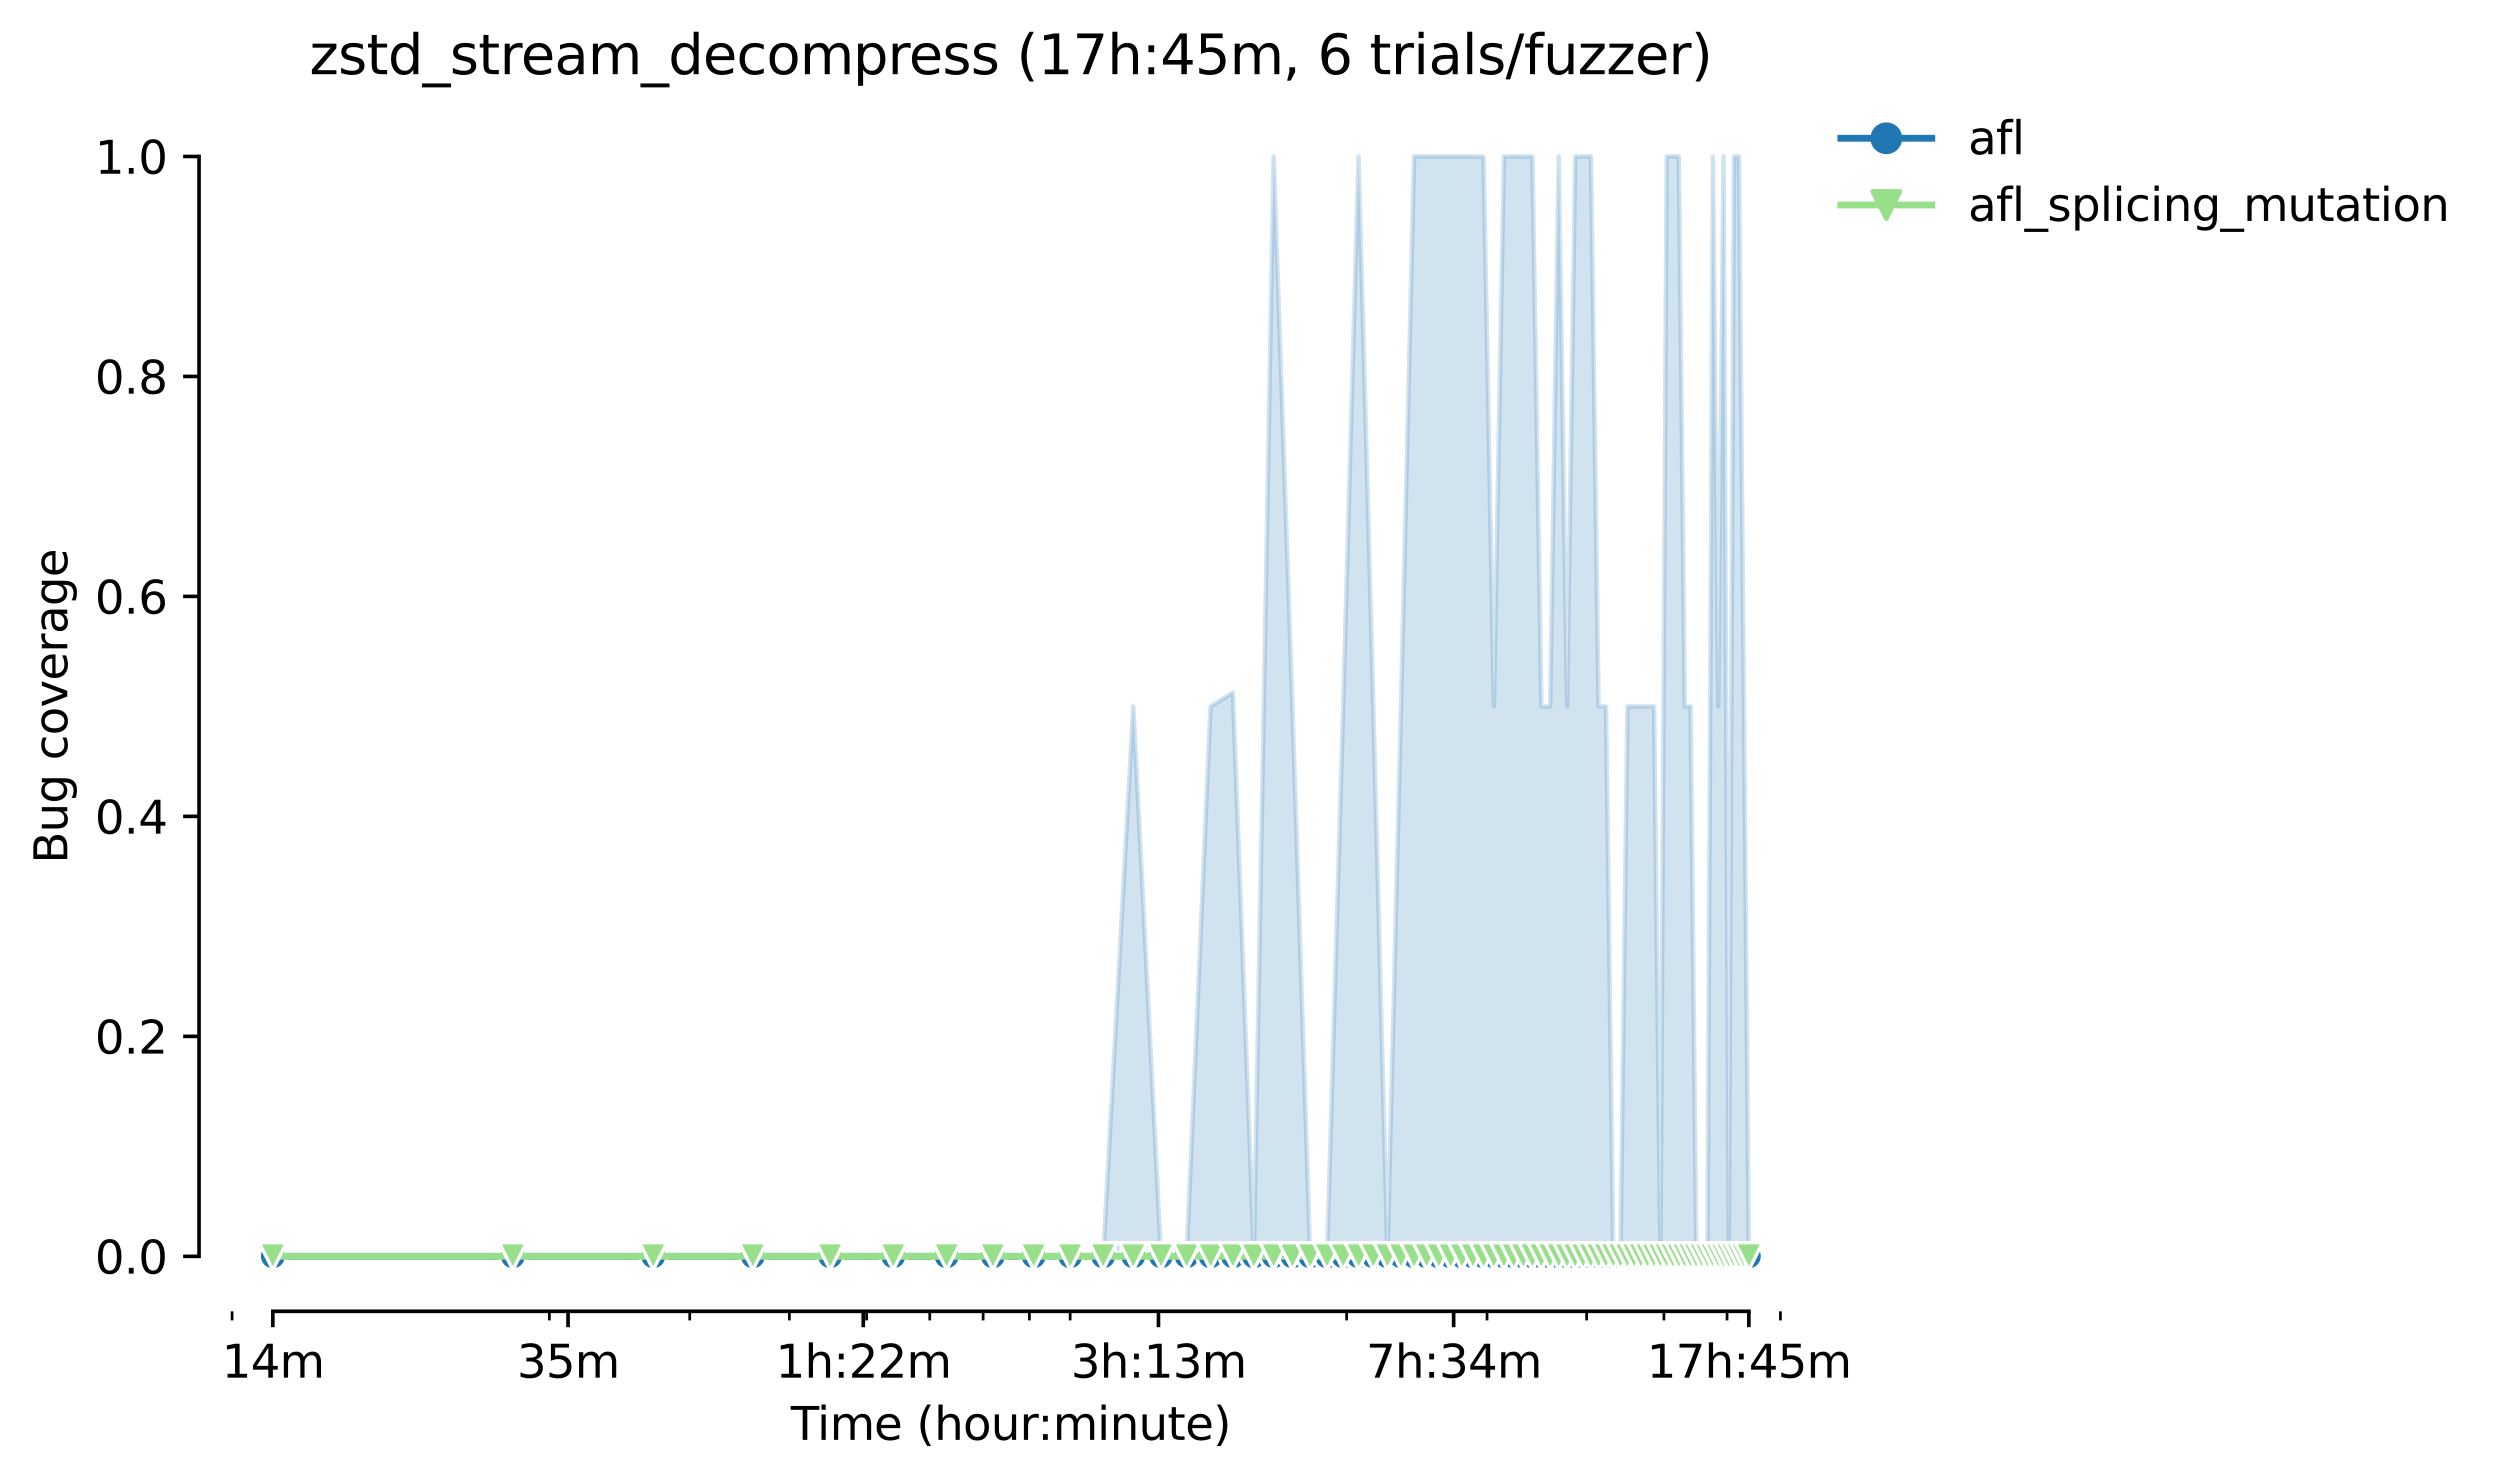 <?xml version="1.0" encoding="utf-8" standalone="no"?>
<!DOCTYPE svg PUBLIC "-//W3C//DTD SVG 1.1//EN"
  "http://www.w3.org/Graphics/SVG/1.1/DTD/svg11.dtd">
<svg height="325.986pt" version="1.1" viewBox="0 0 549.886 325.986" width="549.886pt" xmlns="http://www.w3.org/2000/svg" xmlns:xlink="http://www.w3.org/1999/xlink">
 <defs>
  <style type="text/css">*{stroke-linecap:butt;stroke-linejoin:round;}</style>
 </defs>
 <g id="figure_1">
  <g id="patch_1">
   <path d="M 0 325.986 
L 549.886 325.986 
L 549.886 0 
L 0 0 
z
" style="fill:#ffffff;"/>
  </g>
  <g id="axes_1">
   <g id="patch_2">
    <path d="M 43.781 288.43 
L 400.901 288.43 
L 400.901 22.318 
L 43.781 22.318 
z
" style="fill:#ffffff;"/>
   </g>
   <g id="PolyCollection_1">
    <defs>
     <path d="M 60.014 -49.652 
L 60.014 -49.652 
L 112.806 -49.652 
L 143.687 -49.652 
L 165.597 -49.652 
L 182.592 -49.652 
L 196.478 -49.652 
L 208.219 -49.652 
L 218.389 -49.652 
L 227.359 -49.652 
L 235.384 -49.652 
L 242.643 -49.652 
L 249.27 -49.652 
L 255.366 -49.652 
L 261.01 -49.652 
L 266.265 -49.652 
L 271.18 -49.652 
L 275.797 -49.652 
L 280.151 -49.652 
L 284.269 -49.652 
L 288.175 -49.652 
L 291.891 -49.652 
L 295.434 -49.652 
L 298.82 -49.652 
L 302.061 -49.652 
L 305.17 -49.652 
L 308.157 -49.652 
L 311.032 -49.652 
L 313.802 -49.652 
L 316.474 -49.652 
L 319.056 -49.652 
L 321.554 -49.652 
L 323.972 -49.652 
L 326.315 -49.652 
L 328.589 -49.652 
L 330.797 -49.652 
L 332.942 -49.652 
L 335.029 -49.652 
L 337.06 -49.652 
L 339.038 -49.652 
L 340.967 -49.652 
L 342.847 -49.652 
L 344.683 -49.652 
L 346.475 -49.652 
L 348.226 -49.652 
L 349.937 -49.652 
L 351.611 -49.652 
L 353.249 -49.652 
L 354.853 -49.652 
L 356.423 -49.652 
L 357.962 -49.652 
L 359.47 -49.652 
L 360.949 -49.652 
L 362.4 -49.652 
L 363.823 -49.652 
L 365.221 -49.652 
L 366.593 -49.652 
L 367.941 -49.652 
L 369.266 -49.652 
L 370.568 -49.652 
L 371.848 -49.652 
L 373.107 -49.652 
L 374.345 -49.652 
L 375.564 -49.652 
L 376.763 -49.652 
L 377.944 -49.652 
L 379.107 -49.652 
L 380.252 -49.652 
L 381.38 -49.652 
L 382.492 -49.652 
L 383.588 -49.652 
L 384.669 -49.652 
L 384.669 -49.652 
L 384.669 -49.652 
L 383.588 -170.612 
L 382.492 -291.572 
L 381.38 -291.572 
L 380.252 -49.652 
L 379.107 -291.572 
L 377.944 -170.612 
L 376.763 -291.572 
L 375.564 -49.652 
L 374.345 -49.652 
L 373.107 -49.652 
L 371.848 -170.612 
L 370.568 -170.612 
L 369.266 -291.572 
L 367.941 -291.572 
L 366.593 -291.572 
L 365.221 -49.652 
L 363.823 -170.612 
L 362.4 -170.612 
L 360.949 -170.612 
L 359.47 -170.612 
L 357.962 -170.612 
L 356.423 -49.652 
L 354.853 -49.652 
L 353.249 -170.612 
L 351.611 -170.612 
L 349.937 -291.572 
L 348.226 -291.572 
L 346.475 -291.572 
L 344.683 -170.612 
L 342.847 -291.572 
L 340.967 -170.612 
L 339.038 -170.612 
L 337.06 -291.572 
L 335.029 -291.572 
L 332.942 -291.572 
L 330.797 -291.572 
L 328.589 -170.612 
L 326.315 -291.572 
L 323.972 -291.572 
L 321.554 -291.572 
L 319.056 -291.572 
L 316.474 -291.572 
L 313.802 -291.572 
L 311.032 -291.572 
L 308.157 -170.612 
L 305.17 -49.652 
L 302.061 -170.612 
L 298.82 -291.572 
L 295.434 -170.612 
L 291.891 -49.652 
L 288.175 -49.652 
L 284.269 -170.612 
L 280.151 -291.572 
L 275.797 -49.652 
L 271.18 -173.636 
L 266.265 -170.612 
L 261.01 -49.652 
L 255.366 -49.652 
L 249.27 -170.612 
L 242.643 -49.652 
L 235.384 -49.652 
L 227.359 -49.652 
L 218.389 -49.652 
L 208.219 -49.652 
L 196.478 -49.652 
L 182.592 -49.652 
L 165.597 -49.652 
L 143.687 -49.652 
L 112.806 -49.652 
L 60.014 -49.652 
z
" id="m6c5fc24d0c" style="stroke:#1f77b4;stroke-opacity:0.2;"/>
    </defs>
    <g clip-path="url(#p239beb13c9)">
     <use style="fill:#1f77b4;fill-opacity:0.2;stroke:#1f77b4;stroke-opacity:0.2;" x="0" xlink:href="#m6c5fc24d0c" y="325.986"/>
    </g>
   </g>
   <g id="PolyCollection_2">
    <defs>
     <path d="M 60.014 -49.652 
L 60.014 -49.652 
L 112.806 -49.652 
L 143.687 -49.652 
L 165.597 -49.652 
L 182.592 -49.652 
L 196.478 -49.652 
L 208.219 -49.652 
L 218.389 -49.652 
L 227.359 -49.652 
L 235.384 -49.652 
L 242.643 -49.652 
L 249.27 -49.652 
L 255.366 -49.652 
L 261.01 -49.652 
L 266.265 -49.652 
L 271.18 -49.652 
L 275.797 -49.652 
L 280.151 -49.652 
L 284.269 -49.652 
L 288.175 -49.652 
L 291.891 -49.652 
L 295.434 -49.652 
L 298.82 -49.652 
L 302.061 -49.652 
L 305.17 -49.652 
L 308.157 -49.652 
L 311.032 -49.652 
L 313.802 -49.652 
L 316.474 -49.652 
L 319.056 -49.652 
L 321.554 -49.652 
L 323.972 -49.652 
L 326.315 -49.652 
L 328.589 -49.652 
L 330.797 -49.652 
L 332.942 -49.652 
L 335.029 -49.652 
L 337.06 -49.652 
L 339.038 -49.652 
L 340.967 -49.652 
L 342.847 -49.652 
L 344.683 -49.652 
L 346.475 -49.652 
L 348.226 -49.652 
L 349.937 -49.652 
L 351.611 -49.652 
L 353.249 -49.652 
L 354.853 -49.652 
L 356.423 -49.652 
L 357.962 -49.652 
L 359.47 -49.652 
L 360.949 -49.652 
L 362.4 -49.652 
L 363.823 -49.652 
L 365.221 -49.652 
L 366.593 -49.652 
L 367.941 -49.652 
L 369.266 -49.652 
L 370.568 -49.652 
L 371.848 -49.652 
L 373.107 -49.652 
L 374.345 -49.652 
L 375.564 -49.652 
L 376.763 -49.652 
L 377.944 -49.652 
L 379.107 -49.652 
L 380.252 -49.652 
L 381.38 -49.652 
L 382.492 -49.652 
L 383.588 -49.652 
L 384.669 -49.652 
L 384.669 -49.652 
L 384.669 -49.652 
L 383.588 -49.652 
L 382.492 -49.652 
L 381.38 -49.652 
L 380.252 -49.652 
L 379.107 -49.652 
L 377.944 -49.652 
L 376.763 -49.652 
L 375.564 -49.652 
L 374.345 -49.652 
L 373.107 -49.652 
L 371.848 -49.652 
L 370.568 -49.652 
L 369.266 -49.652 
L 367.941 -49.652 
L 366.593 -49.652 
L 365.221 -49.652 
L 363.823 -49.652 
L 362.4 -49.652 
L 360.949 -49.652 
L 359.47 -49.652 
L 357.962 -49.652 
L 356.423 -49.652 
L 354.853 -49.652 
L 353.249 -49.652 
L 351.611 -49.652 
L 349.937 -49.652 
L 348.226 -49.652 
L 346.475 -49.652 
L 344.683 -49.652 
L 342.847 -49.652 
L 340.967 -49.652 
L 339.038 -49.652 
L 337.06 -49.652 
L 335.029 -49.652 
L 332.942 -49.652 
L 330.797 -49.652 
L 328.589 -49.652 
L 326.315 -49.652 
L 323.972 -49.652 
L 321.554 -49.652 
L 319.056 -49.652 
L 316.474 -49.652 
L 313.802 -49.652 
L 311.032 -49.652 
L 308.157 -49.652 
L 305.17 -49.652 
L 302.061 -49.652 
L 298.82 -49.652 
L 295.434 -49.652 
L 291.891 -49.652 
L 288.175 -49.652 
L 284.269 -49.652 
L 280.151 -49.652 
L 275.797 -49.652 
L 271.18 -49.652 
L 266.265 -49.652 
L 261.01 -49.652 
L 255.366 -49.652 
L 249.27 -49.652 
L 242.643 -49.652 
L 235.384 -49.652 
L 227.359 -49.652 
L 218.389 -49.652 
L 208.219 -49.652 
L 196.478 -49.652 
L 182.592 -49.652 
L 165.597 -49.652 
L 143.687 -49.652 
L 112.806 -49.652 
L 60.014 -49.652 
z
" id="me1f5f26fc8" style="stroke:#98df8a;stroke-opacity:0.2;"/>
    </defs>
    <g clip-path="url(#p239beb13c9)">
     <use style="fill:#98df8a;fill-opacity:0.2;stroke:#98df8a;stroke-opacity:0.2;" x="0" xlink:href="#me1f5f26fc8" y="325.986"/>
    </g>
   </g>
   <g id="matplotlib.axis_1">
    <g id="xtick_1">
     <g id="line2d_1">
      <defs>
       <path d="M 0 0 
L 0 3.5 
" id="m52a78f258b" style="stroke:#000000;stroke-width:0.8;"/>
      </defs>
      <g>
       <use style="stroke:#000000;stroke-width:0.8;" x="60.014" xlink:href="#m52a78f258b" y="288.43"/>
      </g>
     </g>
     <g id="text_1">
      <!-- 14m -->
      <g transform="translate(48.781 303.029)scale(0.1 -0.1)">
       <defs>
        <path d="M 794 531 
L 1825 531 
L 1825 4091 
L 703 3866 
L 703 4441 
L 1819 4666 
L 2450 4666 
L 2450 531 
L 3481 531 
L 3481 0 
L 794 0 
L 794 531 
z
" id="DejaVuSans-31" transform="scale(0.016)"/>
        <path d="M 2419 4116 
L 825 1625 
L 2419 1625 
L 2419 4116 
z
M 2253 4666 
L 3047 4666 
L 3047 1625 
L 3713 1625 
L 3713 1100 
L 3047 1100 
L 3047 0 
L 2419 0 
L 2419 1100 
L 313 1100 
L 313 1709 
L 2253 4666 
z
" id="DejaVuSans-34" transform="scale(0.016)"/>
        <path d="M 3328 2828 
Q 3544 3216 3844 3400 
Q 4144 3584 4550 3584 
Q 5097 3584 5394 3201 
Q 5691 2819 5691 2113 
L 5691 0 
L 5113 0 
L 5113 2094 
Q 5113 2597 4934 2840 
Q 4756 3084 4391 3084 
Q 3944 3084 3684 2787 
Q 3425 2491 3425 1978 
L 3425 0 
L 2847 0 
L 2847 2094 
Q 2847 2600 2669 2842 
Q 2491 3084 2119 3084 
Q 1678 3084 1418 2786 
Q 1159 2488 1159 1978 
L 1159 0 
L 581 0 
L 581 3500 
L 1159 3500 
L 1159 2956 
Q 1356 3278 1631 3431 
Q 1906 3584 2284 3584 
Q 2666 3584 2933 3390 
Q 3200 3197 3328 2828 
z
" id="DejaVuSans-6d" transform="scale(0.016)"/>
       </defs>
       <use xlink:href="#DejaVuSans-31"/>
       <use x="63.623" xlink:href="#DejaVuSans-34"/>
       <use x="127.246" xlink:href="#DejaVuSans-6d"/>
      </g>
     </g>
    </g>
    <g id="xtick_2">
     <g id="line2d_2">
      <g>
       <use style="stroke:#000000;stroke-width:0.8;" x="124.945" xlink:href="#m52a78f258b" y="288.43"/>
      </g>
     </g>
     <g id="text_2">
      <!-- 35m -->
      <g transform="translate(113.712 303.029)scale(0.1 -0.1)">
       <defs>
        <path d="M 2597 2516 
Q 3050 2419 3304 2112 
Q 3559 1806 3559 1356 
Q 3559 666 3084 287 
Q 2609 -91 1734 -91 
Q 1441 -91 1130 -33 
Q 819 25 488 141 
L 488 750 
Q 750 597 1062 519 
Q 1375 441 1716 441 
Q 2309 441 2620 675 
Q 2931 909 2931 1356 
Q 2931 1769 2642 2001 
Q 2353 2234 1838 2234 
L 1294 2234 
L 1294 2753 
L 1863 2753 
Q 2328 2753 2575 2939 
Q 2822 3125 2822 3475 
Q 2822 3834 2567 4026 
Q 2313 4219 1838 4219 
Q 1578 4219 1281 4162 
Q 984 4106 628 3988 
L 628 4550 
Q 988 4650 1302 4700 
Q 1616 4750 1894 4750 
Q 2613 4750 3031 4423 
Q 3450 4097 3450 3541 
Q 3450 3153 3228 2886 
Q 3006 2619 2597 2516 
z
" id="DejaVuSans-33" transform="scale(0.016)"/>
        <path d="M 691 4666 
L 3169 4666 
L 3169 4134 
L 1269 4134 
L 1269 2991 
Q 1406 3038 1543 3061 
Q 1681 3084 1819 3084 
Q 2600 3084 3056 2656 
Q 3513 2228 3513 1497 
Q 3513 744 3044 326 
Q 2575 -91 1722 -91 
Q 1428 -91 1123 -41 
Q 819 9 494 109 
L 494 744 
Q 775 591 1075 516 
Q 1375 441 1709 441 
Q 2250 441 2565 725 
Q 2881 1009 2881 1497 
Q 2881 1984 2565 2268 
Q 2250 2553 1709 2553 
Q 1456 2553 1204 2497 
Q 953 2441 691 2322 
L 691 4666 
z
" id="DejaVuSans-35" transform="scale(0.016)"/>
       </defs>
       <use xlink:href="#DejaVuSans-33"/>
       <use x="63.623" xlink:href="#DejaVuSans-35"/>
       <use x="127.246" xlink:href="#DejaVuSans-6d"/>
      </g>
     </g>
    </g>
    <g id="xtick_3">
     <g id="line2d_3">
      <g>
       <use style="stroke:#000000;stroke-width:0.8;" x="189.876" xlink:href="#m52a78f258b" y="288.43"/>
      </g>
     </g>
     <g id="text_3">
      <!-- 1h:22m -->
      <g transform="translate(170.609 303.029)scale(0.1 -0.1)">
       <defs>
        <path d="M 3513 2113 
L 3513 0 
L 2938 0 
L 2938 2094 
Q 2938 2591 2744 2837 
Q 2550 3084 2163 3084 
Q 1697 3084 1428 2787 
Q 1159 2491 1159 1978 
L 1159 0 
L 581 0 
L 581 4863 
L 1159 4863 
L 1159 2956 
Q 1366 3272 1645 3428 
Q 1925 3584 2291 3584 
Q 2894 3584 3203 3211 
Q 3513 2838 3513 2113 
z
" id="DejaVuSans-68" transform="scale(0.016)"/>
        <path d="M 750 794 
L 1409 794 
L 1409 0 
L 750 0 
L 750 794 
z
M 750 3309 
L 1409 3309 
L 1409 2516 
L 750 2516 
L 750 3309 
z
" id="DejaVuSans-3a" transform="scale(0.016)"/>
        <path d="M 1228 531 
L 3431 531 
L 3431 0 
L 469 0 
L 469 531 
Q 828 903 1448 1529 
Q 2069 2156 2228 2338 
Q 2531 2678 2651 2914 
Q 2772 3150 2772 3378 
Q 2772 3750 2511 3984 
Q 2250 4219 1831 4219 
Q 1534 4219 1204 4116 
Q 875 4013 500 3803 
L 500 4441 
Q 881 4594 1212 4672 
Q 1544 4750 1819 4750 
Q 2544 4750 2975 4387 
Q 3406 4025 3406 3419 
Q 3406 3131 3298 2873 
Q 3191 2616 2906 2266 
Q 2828 2175 2409 1742 
Q 1991 1309 1228 531 
z
" id="DejaVuSans-32" transform="scale(0.016)"/>
       </defs>
       <use xlink:href="#DejaVuSans-31"/>
       <use x="63.623" xlink:href="#DejaVuSans-68"/>
       <use x="127.002" xlink:href="#DejaVuSans-3a"/>
       <use x="160.693" xlink:href="#DejaVuSans-32"/>
       <use x="224.316" xlink:href="#DejaVuSans-32"/>
       <use x="287.939" xlink:href="#DejaVuSans-6d"/>
      </g>
     </g>
    </g>
    <g id="xtick_4">
     <g id="line2d_4">
      <g>
       <use style="stroke:#000000;stroke-width:0.8;" x="254.807" xlink:href="#m52a78f258b" y="288.43"/>
      </g>
     </g>
     <g id="text_4">
      <!-- 3h:13m -->
      <g transform="translate(235.54 303.029)scale(0.1 -0.1)">
       <use xlink:href="#DejaVuSans-33"/>
       <use x="63.623" xlink:href="#DejaVuSans-68"/>
       <use x="127.002" xlink:href="#DejaVuSans-3a"/>
       <use x="160.693" xlink:href="#DejaVuSans-31"/>
       <use x="224.316" xlink:href="#DejaVuSans-33"/>
       <use x="287.939" xlink:href="#DejaVuSans-6d"/>
      </g>
     </g>
    </g>
    <g id="xtick_5">
     <g id="line2d_5">
      <g>
       <use style="stroke:#000000;stroke-width:0.8;" x="319.739" xlink:href="#m52a78f258b" y="288.43"/>
      </g>
     </g>
     <g id="text_5">
      <!-- 7h:34m -->
      <g transform="translate(300.471 303.029)scale(0.1 -0.1)">
       <defs>
        <path d="M 525 4666 
L 3525 4666 
L 3525 4397 
L 1831 0 
L 1172 0 
L 2766 4134 
L 525 4134 
L 525 4666 
z
" id="DejaVuSans-37" transform="scale(0.016)"/>
       </defs>
       <use xlink:href="#DejaVuSans-37"/>
       <use x="63.623" xlink:href="#DejaVuSans-68"/>
       <use x="127.002" xlink:href="#DejaVuSans-3a"/>
       <use x="160.693" xlink:href="#DejaVuSans-33"/>
       <use x="224.316" xlink:href="#DejaVuSans-34"/>
       <use x="287.939" xlink:href="#DejaVuSans-6d"/>
      </g>
     </g>
    </g>
    <g id="xtick_6">
     <g id="line2d_6">
      <g>
       <use style="stroke:#000000;stroke-width:0.8;" x="384.67" xlink:href="#m52a78f258b" y="288.43"/>
      </g>
     </g>
     <g id="text_6">
      <!-- 17h:45m -->
      <g transform="translate(362.221 303.029)scale(0.1 -0.1)">
       <use xlink:href="#DejaVuSans-31"/>
       <use x="63.623" xlink:href="#DejaVuSans-37"/>
       <use x="127.246" xlink:href="#DejaVuSans-68"/>
       <use x="190.625" xlink:href="#DejaVuSans-3a"/>
       <use x="224.316" xlink:href="#DejaVuSans-34"/>
       <use x="287.939" xlink:href="#DejaVuSans-35"/>
       <use x="351.562" xlink:href="#DejaVuSans-6d"/>
      </g>
     </g>
    </g>
    <g id="xtick_7">
     <g id="line2d_7">
      <defs>
       <path d="M 0 0 
L 0 2 
" id="mab03c0dd93" style="stroke:#000000;stroke-width:0.6;"/>
      </defs>
      <g>
       <use style="stroke:#000000;stroke-width:0.6;" x="51.043" xlink:href="#mab03c0dd93" y="288.43"/>
      </g>
     </g>
    </g>
    <g id="xtick_8">
     <g id="line2d_8">
      <g>
       <use style="stroke:#000000;stroke-width:0.6;" x="120.83" xlink:href="#mab03c0dd93" y="288.43"/>
      </g>
     </g>
    </g>
    <g id="xtick_9">
     <g id="line2d_9">
      <g>
       <use style="stroke:#000000;stroke-width:0.6;" x="151.711" xlink:href="#mab03c0dd93" y="288.43"/>
      </g>
     </g>
    </g>
    <g id="xtick_10">
     <g id="line2d_10">
      <g>
       <use style="stroke:#000000;stroke-width:0.6;" x="173.622" xlink:href="#mab03c0dd93" y="288.43"/>
      </g>
     </g>
    </g>
    <g id="xtick_11">
     <g id="line2d_11">
      <g>
       <use style="stroke:#000000;stroke-width:0.6;" x="190.617" xlink:href="#mab03c0dd93" y="288.43"/>
      </g>
     </g>
    </g>
    <g id="xtick_12">
     <g id="line2d_12">
      <g>
       <use style="stroke:#000000;stroke-width:0.6;" x="204.503" xlink:href="#mab03c0dd93" y="288.43"/>
      </g>
     </g>
    </g>
    <g id="xtick_13">
     <g id="line2d_13">
      <g>
       <use style="stroke:#000000;stroke-width:0.6;" x="216.243" xlink:href="#mab03c0dd93" y="288.43"/>
      </g>
     </g>
    </g>
    <g id="xtick_14">
     <g id="line2d_14">
      <g>
       <use style="stroke:#000000;stroke-width:0.6;" x="226.413" xlink:href="#mab03c0dd93" y="288.43"/>
      </g>
     </g>
    </g>
    <g id="xtick_15">
     <g id="line2d_15">
      <g>
       <use style="stroke:#000000;stroke-width:0.6;" x="235.384" xlink:href="#mab03c0dd93" y="288.43"/>
      </g>
     </g>
    </g>
    <g id="xtick_16">
     <g id="line2d_16">
      <g>
       <use style="stroke:#000000;stroke-width:0.6;" x="296.2" xlink:href="#mab03c0dd93" y="288.43"/>
      </g>
     </g>
    </g>
    <g id="xtick_17">
     <g id="line2d_17">
      <g>
       <use style="stroke:#000000;stroke-width:0.6;" x="327.081" xlink:href="#mab03c0dd93" y="288.43"/>
      </g>
     </g>
    </g>
    <g id="xtick_18">
     <g id="line2d_18">
      <g>
       <use style="stroke:#000000;stroke-width:0.6;" x="348.991" xlink:href="#mab03c0dd93" y="288.43"/>
      </g>
     </g>
    </g>
    <g id="xtick_19">
     <g id="line2d_19">
      <g>
       <use style="stroke:#000000;stroke-width:0.6;" x="365.986" xlink:href="#mab03c0dd93" y="288.43"/>
      </g>
     </g>
    </g>
    <g id="xtick_20">
     <g id="line2d_20">
      <g>
       <use style="stroke:#000000;stroke-width:0.6;" x="379.872" xlink:href="#mab03c0dd93" y="288.43"/>
      </g>
     </g>
    </g>
    <g id="xtick_21">
     <g id="line2d_21">
      <g>
       <use style="stroke:#000000;stroke-width:0.6;" x="391.613" xlink:href="#mab03c0dd93" y="288.43"/>
      </g>
     </g>
    </g>
    <g id="text_7">
     <!-- Time (hour:minute) -->
     <g transform="translate(173.934 316.707)scale(0.1 -0.1)">
      <defs>
       <path d="M -19 4666 
L 3928 4666 
L 3928 4134 
L 2272 4134 
L 2272 0 
L 1638 0 
L 1638 4134 
L -19 4134 
L -19 4666 
z
" id="DejaVuSans-54" transform="scale(0.016)"/>
       <path d="M 603 3500 
L 1178 3500 
L 1178 0 
L 603 0 
L 603 3500 
z
M 603 4863 
L 1178 4863 
L 1178 4134 
L 603 4134 
L 603 4863 
z
" id="DejaVuSans-69" transform="scale(0.016)"/>
       <path d="M 3597 1894 
L 3597 1613 
L 953 1613 
Q 991 1019 1311 708 
Q 1631 397 2203 397 
Q 2534 397 2845 478 
Q 3156 559 3463 722 
L 3463 178 
Q 3153 47 2828 -22 
Q 2503 -91 2169 -91 
Q 1331 -91 842 396 
Q 353 884 353 1716 
Q 353 2575 817 3079 
Q 1281 3584 2069 3584 
Q 2775 3584 3186 3129 
Q 3597 2675 3597 1894 
z
M 3022 2063 
Q 3016 2534 2758 2815 
Q 2500 3097 2075 3097 
Q 1594 3097 1305 2825 
Q 1016 2553 972 2059 
L 3022 2063 
z
" id="DejaVuSans-65" transform="scale(0.016)"/>
       <path id="DejaVuSans-20" transform="scale(0.016)"/>
       <path d="M 1984 4856 
Q 1566 4138 1362 3434 
Q 1159 2731 1159 2009 
Q 1159 1288 1364 580 
Q 1569 -128 1984 -844 
L 1484 -844 
Q 1016 -109 783 600 
Q 550 1309 550 2009 
Q 550 2706 781 3412 
Q 1013 4119 1484 4856 
L 1984 4856 
z
" id="DejaVuSans-28" transform="scale(0.016)"/>
       <path d="M 1959 3097 
Q 1497 3097 1228 2736 
Q 959 2375 959 1747 
Q 959 1119 1226 758 
Q 1494 397 1959 397 
Q 2419 397 2687 759 
Q 2956 1122 2956 1747 
Q 2956 2369 2687 2733 
Q 2419 3097 1959 3097 
z
M 1959 3584 
Q 2709 3584 3137 3096 
Q 3566 2609 3566 1747 
Q 3566 888 3137 398 
Q 2709 -91 1959 -91 
Q 1206 -91 779 398 
Q 353 888 353 1747 
Q 353 2609 779 3096 
Q 1206 3584 1959 3584 
z
" id="DejaVuSans-6f" transform="scale(0.016)"/>
       <path d="M 544 1381 
L 544 3500 
L 1119 3500 
L 1119 1403 
Q 1119 906 1312 657 
Q 1506 409 1894 409 
Q 2359 409 2629 706 
Q 2900 1003 2900 1516 
L 2900 3500 
L 3475 3500 
L 3475 0 
L 2900 0 
L 2900 538 
Q 2691 219 2414 64 
Q 2138 -91 1772 -91 
Q 1169 -91 856 284 
Q 544 659 544 1381 
z
M 1991 3584 
L 1991 3584 
z
" id="DejaVuSans-75" transform="scale(0.016)"/>
       <path d="M 2631 2963 
Q 2534 3019 2420 3045 
Q 2306 3072 2169 3072 
Q 1681 3072 1420 2755 
Q 1159 2438 1159 1844 
L 1159 0 
L 581 0 
L 581 3500 
L 1159 3500 
L 1159 2956 
Q 1341 3275 1631 3429 
Q 1922 3584 2338 3584 
Q 2397 3584 2469 3576 
Q 2541 3569 2628 3553 
L 2631 2963 
z
" id="DejaVuSans-72" transform="scale(0.016)"/>
       <path d="M 3513 2113 
L 3513 0 
L 2938 0 
L 2938 2094 
Q 2938 2591 2744 2837 
Q 2550 3084 2163 3084 
Q 1697 3084 1428 2787 
Q 1159 2491 1159 1978 
L 1159 0 
L 581 0 
L 581 3500 
L 1159 3500 
L 1159 2956 
Q 1366 3272 1645 3428 
Q 1925 3584 2291 3584 
Q 2894 3584 3203 3211 
Q 3513 2838 3513 2113 
z
" id="DejaVuSans-6e" transform="scale(0.016)"/>
       <path d="M 1172 4494 
L 1172 3500 
L 2356 3500 
L 2356 3053 
L 1172 3053 
L 1172 1153 
Q 1172 725 1289 603 
Q 1406 481 1766 481 
L 2356 481 
L 2356 0 
L 1766 0 
Q 1100 0 847 248 
Q 594 497 594 1153 
L 594 3053 
L 172 3053 
L 172 3500 
L 594 3500 
L 594 4494 
L 1172 4494 
z
" id="DejaVuSans-74" transform="scale(0.016)"/>
       <path d="M 513 4856 
L 1013 4856 
Q 1481 4119 1714 3412 
Q 1947 2706 1947 2009 
Q 1947 1309 1714 600 
Q 1481 -109 1013 -844 
L 513 -844 
Q 928 -128 1133 580 
Q 1338 1288 1338 2009 
Q 1338 2731 1133 3434 
Q 928 4138 513 4856 
z
" id="DejaVuSans-29" transform="scale(0.016)"/>
      </defs>
      <use xlink:href="#DejaVuSans-54"/>
      <use x="57.959" xlink:href="#DejaVuSans-69"/>
      <use x="85.742" xlink:href="#DejaVuSans-6d"/>
      <use x="183.154" xlink:href="#DejaVuSans-65"/>
      <use x="244.678" xlink:href="#DejaVuSans-20"/>
      <use x="276.465" xlink:href="#DejaVuSans-28"/>
      <use x="315.479" xlink:href="#DejaVuSans-68"/>
      <use x="378.857" xlink:href="#DejaVuSans-6f"/>
      <use x="440.039" xlink:href="#DejaVuSans-75"/>
      <use x="503.418" xlink:href="#DejaVuSans-72"/>
      <use x="542.781" xlink:href="#DejaVuSans-3a"/>
      <use x="576.473" xlink:href="#DejaVuSans-6d"/>
      <use x="673.885" xlink:href="#DejaVuSans-69"/>
      <use x="701.668" xlink:href="#DejaVuSans-6e"/>
      <use x="765.047" xlink:href="#DejaVuSans-75"/>
      <use x="828.426" xlink:href="#DejaVuSans-74"/>
      <use x="867.635" xlink:href="#DejaVuSans-65"/>
      <use x="929.158" xlink:href="#DejaVuSans-29"/>
     </g>
    </g>
   </g>
   <g id="matplotlib.axis_2">
    <g id="ytick_1">
     <g id="line2d_22">
      <defs>
       <path d="M 0 0 
L -3.5 0 
" id="m44c15ad1d6" style="stroke:#000000;stroke-width:0.8;"/>
      </defs>
      <g>
       <use style="stroke:#000000;stroke-width:0.8;" x="43.781" xlink:href="#m44c15ad1d6" y="276.334"/>
      </g>
     </g>
     <g id="text_8">
      <!-- 0.0 -->
      <g transform="translate(20.878 280.133)scale(0.1 -0.1)">
       <defs>
        <path d="M 2034 4250 
Q 1547 4250 1301 3770 
Q 1056 3291 1056 2328 
Q 1056 1369 1301 889 
Q 1547 409 2034 409 
Q 2525 409 2770 889 
Q 3016 1369 3016 2328 
Q 3016 3291 2770 3770 
Q 2525 4250 2034 4250 
z
M 2034 4750 
Q 2819 4750 3233 4129 
Q 3647 3509 3647 2328 
Q 3647 1150 3233 529 
Q 2819 -91 2034 -91 
Q 1250 -91 836 529 
Q 422 1150 422 2328 
Q 422 3509 836 4129 
Q 1250 4750 2034 4750 
z
" id="DejaVuSans-30" transform="scale(0.016)"/>
        <path d="M 684 794 
L 1344 794 
L 1344 0 
L 684 0 
L 684 794 
z
" id="DejaVuSans-2e" transform="scale(0.016)"/>
       </defs>
       <use xlink:href="#DejaVuSans-30"/>
       <use x="63.623" xlink:href="#DejaVuSans-2e"/>
       <use x="95.41" xlink:href="#DejaVuSans-30"/>
      </g>
     </g>
    </g>
    <g id="ytick_2">
     <g id="line2d_23">
      <g>
       <use style="stroke:#000000;stroke-width:0.8;" x="43.781" xlink:href="#m44c15ad1d6" y="227.95"/>
      </g>
     </g>
     <g id="text_9">
      <!-- 0.2 -->
      <g transform="translate(20.878 231.749)scale(0.1 -0.1)">
       <use xlink:href="#DejaVuSans-30"/>
       <use x="63.623" xlink:href="#DejaVuSans-2e"/>
       <use x="95.41" xlink:href="#DejaVuSans-32"/>
      </g>
     </g>
    </g>
    <g id="ytick_3">
     <g id="line2d_24">
      <g>
       <use style="stroke:#000000;stroke-width:0.8;" x="43.781" xlink:href="#m44c15ad1d6" y="179.566"/>
      </g>
     </g>
     <g id="text_10">
      <!-- 0.4 -->
      <g transform="translate(20.878 183.365)scale(0.1 -0.1)">
       <use xlink:href="#DejaVuSans-30"/>
       <use x="63.623" xlink:href="#DejaVuSans-2e"/>
       <use x="95.41" xlink:href="#DejaVuSans-34"/>
      </g>
     </g>
    </g>
    <g id="ytick_4">
     <g id="line2d_25">
      <g>
       <use style="stroke:#000000;stroke-width:0.8;" x="43.781" xlink:href="#m44c15ad1d6" y="131.182"/>
      </g>
     </g>
     <g id="text_11">
      <!-- 0.6 -->
      <g transform="translate(20.878 134.981)scale(0.1 -0.1)">
       <defs>
        <path d="M 2113 2584 
Q 1688 2584 1439 2293 
Q 1191 2003 1191 1497 
Q 1191 994 1439 701 
Q 1688 409 2113 409 
Q 2538 409 2786 701 
Q 3034 994 3034 1497 
Q 3034 2003 2786 2293 
Q 2538 2584 2113 2584 
z
M 3366 4563 
L 3366 3988 
Q 3128 4100 2886 4159 
Q 2644 4219 2406 4219 
Q 1781 4219 1451 3797 
Q 1122 3375 1075 2522 
Q 1259 2794 1537 2939 
Q 1816 3084 2150 3084 
Q 2853 3084 3261 2657 
Q 3669 2231 3669 1497 
Q 3669 778 3244 343 
Q 2819 -91 2113 -91 
Q 1303 -91 875 529 
Q 447 1150 447 2328 
Q 447 3434 972 4092 
Q 1497 4750 2381 4750 
Q 2619 4750 2861 4703 
Q 3103 4656 3366 4563 
z
" id="DejaVuSans-36" transform="scale(0.016)"/>
       </defs>
       <use xlink:href="#DejaVuSans-30"/>
       <use x="63.623" xlink:href="#DejaVuSans-2e"/>
       <use x="95.41" xlink:href="#DejaVuSans-36"/>
      </g>
     </g>
    </g>
    <g id="ytick_5">
     <g id="line2d_26">
      <g>
       <use style="stroke:#000000;stroke-width:0.8;" x="43.781" xlink:href="#m44c15ad1d6" y="82.798"/>
      </g>
     </g>
     <g id="text_12">
      <!-- 0.8 -->
      <g transform="translate(20.878 86.597)scale(0.1 -0.1)">
       <defs>
        <path d="M 2034 2216 
Q 1584 2216 1326 1975 
Q 1069 1734 1069 1313 
Q 1069 891 1326 650 
Q 1584 409 2034 409 
Q 2484 409 2743 651 
Q 3003 894 3003 1313 
Q 3003 1734 2745 1975 
Q 2488 2216 2034 2216 
z
M 1403 2484 
Q 997 2584 770 2862 
Q 544 3141 544 3541 
Q 544 4100 942 4425 
Q 1341 4750 2034 4750 
Q 2731 4750 3128 4425 
Q 3525 4100 3525 3541 
Q 3525 3141 3298 2862 
Q 3072 2584 2669 2484 
Q 3125 2378 3379 2068 
Q 3634 1759 3634 1313 
Q 3634 634 3220 271 
Q 2806 -91 2034 -91 
Q 1263 -91 848 271 
Q 434 634 434 1313 
Q 434 1759 690 2068 
Q 947 2378 1403 2484 
z
M 1172 3481 
Q 1172 3119 1398 2916 
Q 1625 2713 2034 2713 
Q 2441 2713 2670 2916 
Q 2900 3119 2900 3481 
Q 2900 3844 2670 4047 
Q 2441 4250 2034 4250 
Q 1625 4250 1398 4047 
Q 1172 3844 1172 3481 
z
" id="DejaVuSans-38" transform="scale(0.016)"/>
       </defs>
       <use xlink:href="#DejaVuSans-30"/>
       <use x="63.623" xlink:href="#DejaVuSans-2e"/>
       <use x="95.41" xlink:href="#DejaVuSans-38"/>
      </g>
     </g>
    </g>
    <g id="ytick_6">
     <g id="line2d_27">
      <g>
       <use style="stroke:#000000;stroke-width:0.8;" x="43.781" xlink:href="#m44c15ad1d6" y="34.414"/>
      </g>
     </g>
     <g id="text_13">
      <!-- 1.0 -->
      <g transform="translate(20.878 38.213)scale(0.1 -0.1)">
       <use xlink:href="#DejaVuSans-31"/>
       <use x="63.623" xlink:href="#DejaVuSans-2e"/>
       <use x="95.41" xlink:href="#DejaVuSans-30"/>
      </g>
     </g>
    </g>
    <g id="text_14">
     <!-- Bug coverage -->
     <g transform="translate(14.798 189.951)rotate(-90)scale(0.1 -0.1)">
      <defs>
       <path d="M 1259 2228 
L 1259 519 
L 2272 519 
Q 2781 519 3026 730 
Q 3272 941 3272 1375 
Q 3272 1813 3026 2020 
Q 2781 2228 2272 2228 
L 1259 2228 
z
M 1259 4147 
L 1259 2741 
L 2194 2741 
Q 2656 2741 2882 2914 
Q 3109 3088 3109 3444 
Q 3109 3797 2882 3972 
Q 2656 4147 2194 4147 
L 1259 4147 
z
M 628 4666 
L 2241 4666 
Q 2963 4666 3353 4366 
Q 3744 4066 3744 3513 
Q 3744 3084 3544 2831 
Q 3344 2578 2956 2516 
Q 3422 2416 3680 2098 
Q 3938 1781 3938 1306 
Q 3938 681 3513 340 
Q 3088 0 2303 0 
L 628 0 
L 628 4666 
z
" id="DejaVuSans-42" transform="scale(0.016)"/>
       <path d="M 2906 1791 
Q 2906 2416 2648 2759 
Q 2391 3103 1925 3103 
Q 1463 3103 1205 2759 
Q 947 2416 947 1791 
Q 947 1169 1205 825 
Q 1463 481 1925 481 
Q 2391 481 2648 825 
Q 2906 1169 2906 1791 
z
M 3481 434 
Q 3481 -459 3084 -895 
Q 2688 -1331 1869 -1331 
Q 1566 -1331 1297 -1286 
Q 1028 -1241 775 -1147 
L 775 -588 
Q 1028 -725 1275 -790 
Q 1522 -856 1778 -856 
Q 2344 -856 2625 -561 
Q 2906 -266 2906 331 
L 2906 616 
Q 2728 306 2450 153 
Q 2172 0 1784 0 
Q 1141 0 747 490 
Q 353 981 353 1791 
Q 353 2603 747 3093 
Q 1141 3584 1784 3584 
Q 2172 3584 2450 3431 
Q 2728 3278 2906 2969 
L 2906 3500 
L 3481 3500 
L 3481 434 
z
" id="DejaVuSans-67" transform="scale(0.016)"/>
       <path d="M 3122 3366 
L 3122 2828 
Q 2878 2963 2633 3030 
Q 2388 3097 2138 3097 
Q 1578 3097 1268 2742 
Q 959 2388 959 1747 
Q 959 1106 1268 751 
Q 1578 397 2138 397 
Q 2388 397 2633 464 
Q 2878 531 3122 666 
L 3122 134 
Q 2881 22 2623 -34 
Q 2366 -91 2075 -91 
Q 1284 -91 818 406 
Q 353 903 353 1747 
Q 353 2603 823 3093 
Q 1294 3584 2113 3584 
Q 2378 3584 2631 3529 
Q 2884 3475 3122 3366 
z
" id="DejaVuSans-63" transform="scale(0.016)"/>
       <path d="M 191 3500 
L 800 3500 
L 1894 563 
L 2988 3500 
L 3597 3500 
L 2284 0 
L 1503 0 
L 191 3500 
z
" id="DejaVuSans-76" transform="scale(0.016)"/>
       <path d="M 2194 1759 
Q 1497 1759 1228 1600 
Q 959 1441 959 1056 
Q 959 750 1161 570 
Q 1363 391 1709 391 
Q 2188 391 2477 730 
Q 2766 1069 2766 1631 
L 2766 1759 
L 2194 1759 
z
M 3341 1997 
L 3341 0 
L 2766 0 
L 2766 531 
Q 2569 213 2275 61 
Q 1981 -91 1556 -91 
Q 1019 -91 701 211 
Q 384 513 384 1019 
Q 384 1609 779 1909 
Q 1175 2209 1959 2209 
L 2766 2209 
L 2766 2266 
Q 2766 2663 2505 2880 
Q 2244 3097 1772 3097 
Q 1472 3097 1187 3025 
Q 903 2953 641 2809 
L 641 3341 
Q 956 3463 1253 3523 
Q 1550 3584 1831 3584 
Q 2591 3584 2966 3190 
Q 3341 2797 3341 1997 
z
" id="DejaVuSans-61" transform="scale(0.016)"/>
      </defs>
      <use xlink:href="#DejaVuSans-42"/>
      <use x="68.604" xlink:href="#DejaVuSans-75"/>
      <use x="131.982" xlink:href="#DejaVuSans-67"/>
      <use x="195.459" xlink:href="#DejaVuSans-20"/>
      <use x="227.246" xlink:href="#DejaVuSans-63"/>
      <use x="282.227" xlink:href="#DejaVuSans-6f"/>
      <use x="343.408" xlink:href="#DejaVuSans-76"/>
      <use x="402.588" xlink:href="#DejaVuSans-65"/>
      <use x="464.111" xlink:href="#DejaVuSans-72"/>
      <use x="505.225" xlink:href="#DejaVuSans-61"/>
      <use x="566.504" xlink:href="#DejaVuSans-67"/>
      <use x="629.98" xlink:href="#DejaVuSans-65"/>
     </g>
    </g>
   </g>
   <g id="line2d_28">
    <path clip-path="url(#p239beb13c9)" d="M 60.014 276.334 
L 112.806 276.334 
L 143.687 276.334 
L 165.597 276.334 
L 182.592 276.334 
L 196.478 276.334 
L 208.219 276.334 
L 218.389 276.334 
L 227.359 276.334 
L 235.384 276.334 
L 242.643 276.334 
L 249.27 276.334 
L 255.366 276.334 
L 261.01 276.334 
L 266.265 276.334 
L 271.18 276.334 
L 275.797 276.334 
L 280.151 276.334 
L 284.269 276.334 
L 288.175 276.334 
L 291.891 276.334 
L 295.434 276.334 
L 298.82 276.334 
L 302.061 276.334 
L 305.17 276.334 
L 308.157 276.334 
L 311.032 276.334 
L 313.802 276.334 
L 316.474 276.334 
L 319.056 276.334 
L 321.554 276.334 
L 323.972 276.334 
L 326.315 276.334 
L 328.589 276.334 
L 330.797 276.334 
L 332.942 276.334 
L 335.029 276.334 
L 337.06 276.334 
L 339.038 276.334 
L 340.967 276.334 
L 342.847 276.334 
L 344.683 276.334 
L 346.475 276.334 
L 348.226 276.334 
L 349.937 276.334 
L 351.611 276.334 
L 353.249 276.334 
L 354.853 276.334 
L 356.423 276.334 
L 357.962 276.334 
L 359.47 276.334 
L 360.949 276.334 
L 362.4 276.334 
L 363.823 276.334 
L 365.221 276.334 
L 366.593 276.334 
L 367.941 276.334 
L 369.266 276.334 
L 370.568 276.334 
L 371.848 276.334 
L 373.107 276.334 
L 374.345 276.334 
L 375.564 276.334 
L 376.763 276.334 
L 377.944 276.334 
L 379.107 276.334 
L 380.252 276.334 
L 381.38 276.334 
L 382.492 276.334 
L 383.588 276.334 
L 384.669 276.334 
" style="fill:none;stroke:#1f77b4;stroke-linecap:square;stroke-width:1.5;"/>
    <defs>
     <path d="M 0 3 
C 0.796 3 1.559 2.684 2.121 2.121 
C 2.684 1.559 3 0.796 3 0 
C 3 -0.796 2.684 -1.559 2.121 -2.121 
C 1.559 -2.684 0.796 -3 0 -3 
C -0.796 -3 -1.559 -2.684 -2.121 -2.121 
C -2.684 -1.559 -3 -0.796 -3 0 
C -3 0.796 -2.684 1.559 -2.121 2.121 
C -1.559 2.684 -0.796 3 0 3 
z
" id="m1fd6525ffd" style="stroke:#ffffff;stroke-width:0.75;"/>
    </defs>
    <g clip-path="url(#p239beb13c9)">
     <use style="fill:#1f77b4;stroke:#ffffff;stroke-width:0.75;" x="60.014" xlink:href="#m1fd6525ffd" y="276.334"/>
     <use style="fill:#1f77b4;stroke:#ffffff;stroke-width:0.75;" x="112.806" xlink:href="#m1fd6525ffd" y="276.334"/>
     <use style="fill:#1f77b4;stroke:#ffffff;stroke-width:0.75;" x="143.687" xlink:href="#m1fd6525ffd" y="276.334"/>
     <use style="fill:#1f77b4;stroke:#ffffff;stroke-width:0.75;" x="165.597" xlink:href="#m1fd6525ffd" y="276.334"/>
     <use style="fill:#1f77b4;stroke:#ffffff;stroke-width:0.75;" x="182.592" xlink:href="#m1fd6525ffd" y="276.334"/>
     <use style="fill:#1f77b4;stroke:#ffffff;stroke-width:0.75;" x="196.478" xlink:href="#m1fd6525ffd" y="276.334"/>
     <use style="fill:#1f77b4;stroke:#ffffff;stroke-width:0.75;" x="208.219" xlink:href="#m1fd6525ffd" y="276.334"/>
     <use style="fill:#1f77b4;stroke:#ffffff;stroke-width:0.75;" x="218.389" xlink:href="#m1fd6525ffd" y="276.334"/>
     <use style="fill:#1f77b4;stroke:#ffffff;stroke-width:0.75;" x="227.359" xlink:href="#m1fd6525ffd" y="276.334"/>
     <use style="fill:#1f77b4;stroke:#ffffff;stroke-width:0.75;" x="235.384" xlink:href="#m1fd6525ffd" y="276.334"/>
     <use style="fill:#1f77b4;stroke:#ffffff;stroke-width:0.75;" x="242.643" xlink:href="#m1fd6525ffd" y="276.334"/>
     <use style="fill:#1f77b4;stroke:#ffffff;stroke-width:0.75;" x="249.27" xlink:href="#m1fd6525ffd" y="276.334"/>
     <use style="fill:#1f77b4;stroke:#ffffff;stroke-width:0.75;" x="255.366" xlink:href="#m1fd6525ffd" y="276.334"/>
     <use style="fill:#1f77b4;stroke:#ffffff;stroke-width:0.75;" x="261.01" xlink:href="#m1fd6525ffd" y="276.334"/>
     <use style="fill:#1f77b4;stroke:#ffffff;stroke-width:0.75;" x="266.265" xlink:href="#m1fd6525ffd" y="276.334"/>
     <use style="fill:#1f77b4;stroke:#ffffff;stroke-width:0.75;" x="271.18" xlink:href="#m1fd6525ffd" y="276.334"/>
     <use style="fill:#1f77b4;stroke:#ffffff;stroke-width:0.75;" x="275.797" xlink:href="#m1fd6525ffd" y="276.334"/>
     <use style="fill:#1f77b4;stroke:#ffffff;stroke-width:0.75;" x="280.151" xlink:href="#m1fd6525ffd" y="276.334"/>
     <use style="fill:#1f77b4;stroke:#ffffff;stroke-width:0.75;" x="284.269" xlink:href="#m1fd6525ffd" y="276.334"/>
     <use style="fill:#1f77b4;stroke:#ffffff;stroke-width:0.75;" x="288.175" xlink:href="#m1fd6525ffd" y="276.334"/>
     <use style="fill:#1f77b4;stroke:#ffffff;stroke-width:0.75;" x="291.891" xlink:href="#m1fd6525ffd" y="276.334"/>
     <use style="fill:#1f77b4;stroke:#ffffff;stroke-width:0.75;" x="295.434" xlink:href="#m1fd6525ffd" y="276.334"/>
     <use style="fill:#1f77b4;stroke:#ffffff;stroke-width:0.75;" x="298.82" xlink:href="#m1fd6525ffd" y="276.334"/>
     <use style="fill:#1f77b4;stroke:#ffffff;stroke-width:0.75;" x="302.061" xlink:href="#m1fd6525ffd" y="276.334"/>
     <use style="fill:#1f77b4;stroke:#ffffff;stroke-width:0.75;" x="305.17" xlink:href="#m1fd6525ffd" y="276.334"/>
     <use style="fill:#1f77b4;stroke:#ffffff;stroke-width:0.75;" x="308.157" xlink:href="#m1fd6525ffd" y="276.334"/>
     <use style="fill:#1f77b4;stroke:#ffffff;stroke-width:0.75;" x="311.032" xlink:href="#m1fd6525ffd" y="276.334"/>
     <use style="fill:#1f77b4;stroke:#ffffff;stroke-width:0.75;" x="313.802" xlink:href="#m1fd6525ffd" y="276.334"/>
     <use style="fill:#1f77b4;stroke:#ffffff;stroke-width:0.75;" x="316.474" xlink:href="#m1fd6525ffd" y="276.334"/>
     <use style="fill:#1f77b4;stroke:#ffffff;stroke-width:0.75;" x="319.056" xlink:href="#m1fd6525ffd" y="276.334"/>
     <use style="fill:#1f77b4;stroke:#ffffff;stroke-width:0.75;" x="321.554" xlink:href="#m1fd6525ffd" y="276.334"/>
     <use style="fill:#1f77b4;stroke:#ffffff;stroke-width:0.75;" x="323.972" xlink:href="#m1fd6525ffd" y="276.334"/>
     <use style="fill:#1f77b4;stroke:#ffffff;stroke-width:0.75;" x="326.315" xlink:href="#m1fd6525ffd" y="276.334"/>
     <use style="fill:#1f77b4;stroke:#ffffff;stroke-width:0.75;" x="328.589" xlink:href="#m1fd6525ffd" y="276.334"/>
     <use style="fill:#1f77b4;stroke:#ffffff;stroke-width:0.75;" x="330.797" xlink:href="#m1fd6525ffd" y="276.334"/>
     <use style="fill:#1f77b4;stroke:#ffffff;stroke-width:0.75;" x="332.942" xlink:href="#m1fd6525ffd" y="276.334"/>
     <use style="fill:#1f77b4;stroke:#ffffff;stroke-width:0.75;" x="335.029" xlink:href="#m1fd6525ffd" y="276.334"/>
     <use style="fill:#1f77b4;stroke:#ffffff;stroke-width:0.75;" x="337.06" xlink:href="#m1fd6525ffd" y="276.334"/>
     <use style="fill:#1f77b4;stroke:#ffffff;stroke-width:0.75;" x="339.038" xlink:href="#m1fd6525ffd" y="276.334"/>
     <use style="fill:#1f77b4;stroke:#ffffff;stroke-width:0.75;" x="340.967" xlink:href="#m1fd6525ffd" y="276.334"/>
     <use style="fill:#1f77b4;stroke:#ffffff;stroke-width:0.75;" x="342.847" xlink:href="#m1fd6525ffd" y="276.334"/>
     <use style="fill:#1f77b4;stroke:#ffffff;stroke-width:0.75;" x="344.683" xlink:href="#m1fd6525ffd" y="276.334"/>
     <use style="fill:#1f77b4;stroke:#ffffff;stroke-width:0.75;" x="346.475" xlink:href="#m1fd6525ffd" y="276.334"/>
     <use style="fill:#1f77b4;stroke:#ffffff;stroke-width:0.75;" x="348.226" xlink:href="#m1fd6525ffd" y="276.334"/>
     <use style="fill:#1f77b4;stroke:#ffffff;stroke-width:0.75;" x="349.937" xlink:href="#m1fd6525ffd" y="276.334"/>
     <use style="fill:#1f77b4;stroke:#ffffff;stroke-width:0.75;" x="351.611" xlink:href="#m1fd6525ffd" y="276.334"/>
     <use style="fill:#1f77b4;stroke:#ffffff;stroke-width:0.75;" x="353.249" xlink:href="#m1fd6525ffd" y="276.334"/>
     <use style="fill:#1f77b4;stroke:#ffffff;stroke-width:0.75;" x="354.853" xlink:href="#m1fd6525ffd" y="276.334"/>
     <use style="fill:#1f77b4;stroke:#ffffff;stroke-width:0.75;" x="356.423" xlink:href="#m1fd6525ffd" y="276.334"/>
     <use style="fill:#1f77b4;stroke:#ffffff;stroke-width:0.75;" x="357.962" xlink:href="#m1fd6525ffd" y="276.334"/>
     <use style="fill:#1f77b4;stroke:#ffffff;stroke-width:0.75;" x="359.47" xlink:href="#m1fd6525ffd" y="276.334"/>
     <use style="fill:#1f77b4;stroke:#ffffff;stroke-width:0.75;" x="360.949" xlink:href="#m1fd6525ffd" y="276.334"/>
     <use style="fill:#1f77b4;stroke:#ffffff;stroke-width:0.75;" x="362.4" xlink:href="#m1fd6525ffd" y="276.334"/>
     <use style="fill:#1f77b4;stroke:#ffffff;stroke-width:0.75;" x="363.823" xlink:href="#m1fd6525ffd" y="276.334"/>
     <use style="fill:#1f77b4;stroke:#ffffff;stroke-width:0.75;" x="365.221" xlink:href="#m1fd6525ffd" y="276.334"/>
     <use style="fill:#1f77b4;stroke:#ffffff;stroke-width:0.75;" x="366.593" xlink:href="#m1fd6525ffd" y="276.334"/>
     <use style="fill:#1f77b4;stroke:#ffffff;stroke-width:0.75;" x="367.941" xlink:href="#m1fd6525ffd" y="276.334"/>
     <use style="fill:#1f77b4;stroke:#ffffff;stroke-width:0.75;" x="369.266" xlink:href="#m1fd6525ffd" y="276.334"/>
     <use style="fill:#1f77b4;stroke:#ffffff;stroke-width:0.75;" x="370.568" xlink:href="#m1fd6525ffd" y="276.334"/>
     <use style="fill:#1f77b4;stroke:#ffffff;stroke-width:0.75;" x="371.848" xlink:href="#m1fd6525ffd" y="276.334"/>
     <use style="fill:#1f77b4;stroke:#ffffff;stroke-width:0.75;" x="373.107" xlink:href="#m1fd6525ffd" y="276.334"/>
     <use style="fill:#1f77b4;stroke:#ffffff;stroke-width:0.75;" x="374.345" xlink:href="#m1fd6525ffd" y="276.334"/>
     <use style="fill:#1f77b4;stroke:#ffffff;stroke-width:0.75;" x="375.564" xlink:href="#m1fd6525ffd" y="276.334"/>
     <use style="fill:#1f77b4;stroke:#ffffff;stroke-width:0.75;" x="376.763" xlink:href="#m1fd6525ffd" y="276.334"/>
     <use style="fill:#1f77b4;stroke:#ffffff;stroke-width:0.75;" x="377.944" xlink:href="#m1fd6525ffd" y="276.334"/>
     <use style="fill:#1f77b4;stroke:#ffffff;stroke-width:0.75;" x="379.107" xlink:href="#m1fd6525ffd" y="276.334"/>
     <use style="fill:#1f77b4;stroke:#ffffff;stroke-width:0.75;" x="380.252" xlink:href="#m1fd6525ffd" y="276.334"/>
     <use style="fill:#1f77b4;stroke:#ffffff;stroke-width:0.75;" x="381.38" xlink:href="#m1fd6525ffd" y="276.334"/>
     <use style="fill:#1f77b4;stroke:#ffffff;stroke-width:0.75;" x="382.492" xlink:href="#m1fd6525ffd" y="276.334"/>
     <use style="fill:#1f77b4;stroke:#ffffff;stroke-width:0.75;" x="383.588" xlink:href="#m1fd6525ffd" y="276.334"/>
     <use style="fill:#1f77b4;stroke:#ffffff;stroke-width:0.75;" x="384.669" xlink:href="#m1fd6525ffd" y="276.334"/>
    </g>
   </g>
   <g id="line2d_29">
    <path clip-path="url(#p239beb13c9)" d="M 60.014 276.334 
L 112.806 276.334 
L 143.687 276.334 
L 165.597 276.334 
L 182.592 276.334 
L 196.478 276.334 
L 208.219 276.334 
L 218.389 276.334 
L 227.359 276.334 
L 235.384 276.334 
L 242.643 276.334 
L 249.27 276.334 
L 255.366 276.334 
L 261.01 276.334 
L 266.265 276.334 
L 271.18 276.334 
L 275.797 276.334 
L 280.151 276.334 
L 284.269 276.334 
L 288.175 276.334 
L 291.891 276.334 
L 295.434 276.334 
L 298.82 276.334 
L 302.061 276.334 
L 305.17 276.334 
L 308.157 276.334 
L 311.032 276.334 
L 313.802 276.334 
L 316.474 276.334 
L 319.056 276.334 
L 321.554 276.334 
L 323.972 276.334 
L 326.315 276.334 
L 328.589 276.334 
L 330.797 276.334 
L 332.942 276.334 
L 335.029 276.334 
L 337.06 276.334 
L 339.038 276.334 
L 340.967 276.334 
L 342.847 276.334 
L 344.683 276.334 
L 346.475 276.334 
L 348.226 276.334 
L 349.937 276.334 
L 351.611 276.334 
L 353.249 276.334 
L 354.853 276.334 
L 356.423 276.334 
L 357.962 276.334 
L 359.47 276.334 
L 360.949 276.334 
L 362.4 276.334 
L 363.823 276.334 
L 365.221 276.334 
L 366.593 276.334 
L 367.941 276.334 
L 369.266 276.334 
L 370.568 276.334 
L 371.848 276.334 
L 373.107 276.334 
L 374.345 276.334 
L 375.564 276.334 
L 376.763 276.334 
L 377.944 276.334 
L 379.107 276.334 
L 380.252 276.334 
L 381.38 276.334 
L 382.492 276.334 
L 383.588 276.334 
L 384.669 276.334 
" style="fill:none;stroke:#98df8a;stroke-linecap:square;stroke-width:1.5;"/>
    <defs>
     <path d="M -0 3 
L 3 -3 
L -3 -3 
z
" id="m834185170a" style="stroke:#ffffff;stroke-linejoin:miter;stroke-width:0.75;"/>
    </defs>
    <g clip-path="url(#p239beb13c9)">
     <use style="fill:#98df8a;stroke:#ffffff;stroke-linejoin:miter;stroke-width:0.75;" x="60.014" xlink:href="#m834185170a" y="276.334"/>
     <use style="fill:#98df8a;stroke:#ffffff;stroke-linejoin:miter;stroke-width:0.75;" x="112.806" xlink:href="#m834185170a" y="276.334"/>
     <use style="fill:#98df8a;stroke:#ffffff;stroke-linejoin:miter;stroke-width:0.75;" x="143.687" xlink:href="#m834185170a" y="276.334"/>
     <use style="fill:#98df8a;stroke:#ffffff;stroke-linejoin:miter;stroke-width:0.75;" x="165.597" xlink:href="#m834185170a" y="276.334"/>
     <use style="fill:#98df8a;stroke:#ffffff;stroke-linejoin:miter;stroke-width:0.75;" x="182.592" xlink:href="#m834185170a" y="276.334"/>
     <use style="fill:#98df8a;stroke:#ffffff;stroke-linejoin:miter;stroke-width:0.75;" x="196.478" xlink:href="#m834185170a" y="276.334"/>
     <use style="fill:#98df8a;stroke:#ffffff;stroke-linejoin:miter;stroke-width:0.75;" x="208.219" xlink:href="#m834185170a" y="276.334"/>
     <use style="fill:#98df8a;stroke:#ffffff;stroke-linejoin:miter;stroke-width:0.75;" x="218.389" xlink:href="#m834185170a" y="276.334"/>
     <use style="fill:#98df8a;stroke:#ffffff;stroke-linejoin:miter;stroke-width:0.75;" x="227.359" xlink:href="#m834185170a" y="276.334"/>
     <use style="fill:#98df8a;stroke:#ffffff;stroke-linejoin:miter;stroke-width:0.75;" x="235.384" xlink:href="#m834185170a" y="276.334"/>
     <use style="fill:#98df8a;stroke:#ffffff;stroke-linejoin:miter;stroke-width:0.75;" x="242.643" xlink:href="#m834185170a" y="276.334"/>
     <use style="fill:#98df8a;stroke:#ffffff;stroke-linejoin:miter;stroke-width:0.75;" x="249.27" xlink:href="#m834185170a" y="276.334"/>
     <use style="fill:#98df8a;stroke:#ffffff;stroke-linejoin:miter;stroke-width:0.75;" x="255.366" xlink:href="#m834185170a" y="276.334"/>
     <use style="fill:#98df8a;stroke:#ffffff;stroke-linejoin:miter;stroke-width:0.75;" x="261.01" xlink:href="#m834185170a" y="276.334"/>
     <use style="fill:#98df8a;stroke:#ffffff;stroke-linejoin:miter;stroke-width:0.75;" x="266.265" xlink:href="#m834185170a" y="276.334"/>
     <use style="fill:#98df8a;stroke:#ffffff;stroke-linejoin:miter;stroke-width:0.75;" x="271.18" xlink:href="#m834185170a" y="276.334"/>
     <use style="fill:#98df8a;stroke:#ffffff;stroke-linejoin:miter;stroke-width:0.75;" x="275.797" xlink:href="#m834185170a" y="276.334"/>
     <use style="fill:#98df8a;stroke:#ffffff;stroke-linejoin:miter;stroke-width:0.75;" x="280.151" xlink:href="#m834185170a" y="276.334"/>
     <use style="fill:#98df8a;stroke:#ffffff;stroke-linejoin:miter;stroke-width:0.75;" x="284.269" xlink:href="#m834185170a" y="276.334"/>
     <use style="fill:#98df8a;stroke:#ffffff;stroke-linejoin:miter;stroke-width:0.75;" x="288.175" xlink:href="#m834185170a" y="276.334"/>
     <use style="fill:#98df8a;stroke:#ffffff;stroke-linejoin:miter;stroke-width:0.75;" x="291.891" xlink:href="#m834185170a" y="276.334"/>
     <use style="fill:#98df8a;stroke:#ffffff;stroke-linejoin:miter;stroke-width:0.75;" x="295.434" xlink:href="#m834185170a" y="276.334"/>
     <use style="fill:#98df8a;stroke:#ffffff;stroke-linejoin:miter;stroke-width:0.75;" x="298.82" xlink:href="#m834185170a" y="276.334"/>
     <use style="fill:#98df8a;stroke:#ffffff;stroke-linejoin:miter;stroke-width:0.75;" x="302.061" xlink:href="#m834185170a" y="276.334"/>
     <use style="fill:#98df8a;stroke:#ffffff;stroke-linejoin:miter;stroke-width:0.75;" x="305.17" xlink:href="#m834185170a" y="276.334"/>
     <use style="fill:#98df8a;stroke:#ffffff;stroke-linejoin:miter;stroke-width:0.75;" x="308.157" xlink:href="#m834185170a" y="276.334"/>
     <use style="fill:#98df8a;stroke:#ffffff;stroke-linejoin:miter;stroke-width:0.75;" x="311.032" xlink:href="#m834185170a" y="276.334"/>
     <use style="fill:#98df8a;stroke:#ffffff;stroke-linejoin:miter;stroke-width:0.75;" x="313.802" xlink:href="#m834185170a" y="276.334"/>
     <use style="fill:#98df8a;stroke:#ffffff;stroke-linejoin:miter;stroke-width:0.75;" x="316.474" xlink:href="#m834185170a" y="276.334"/>
     <use style="fill:#98df8a;stroke:#ffffff;stroke-linejoin:miter;stroke-width:0.75;" x="319.056" xlink:href="#m834185170a" y="276.334"/>
     <use style="fill:#98df8a;stroke:#ffffff;stroke-linejoin:miter;stroke-width:0.75;" x="321.554" xlink:href="#m834185170a" y="276.334"/>
     <use style="fill:#98df8a;stroke:#ffffff;stroke-linejoin:miter;stroke-width:0.75;" x="323.972" xlink:href="#m834185170a" y="276.334"/>
     <use style="fill:#98df8a;stroke:#ffffff;stroke-linejoin:miter;stroke-width:0.75;" x="326.315" xlink:href="#m834185170a" y="276.334"/>
     <use style="fill:#98df8a;stroke:#ffffff;stroke-linejoin:miter;stroke-width:0.75;" x="328.589" xlink:href="#m834185170a" y="276.334"/>
     <use style="fill:#98df8a;stroke:#ffffff;stroke-linejoin:miter;stroke-width:0.75;" x="330.797" xlink:href="#m834185170a" y="276.334"/>
     <use style="fill:#98df8a;stroke:#ffffff;stroke-linejoin:miter;stroke-width:0.75;" x="332.942" xlink:href="#m834185170a" y="276.334"/>
     <use style="fill:#98df8a;stroke:#ffffff;stroke-linejoin:miter;stroke-width:0.75;" x="335.029" xlink:href="#m834185170a" y="276.334"/>
     <use style="fill:#98df8a;stroke:#ffffff;stroke-linejoin:miter;stroke-width:0.75;" x="337.06" xlink:href="#m834185170a" y="276.334"/>
     <use style="fill:#98df8a;stroke:#ffffff;stroke-linejoin:miter;stroke-width:0.75;" x="339.038" xlink:href="#m834185170a" y="276.334"/>
     <use style="fill:#98df8a;stroke:#ffffff;stroke-linejoin:miter;stroke-width:0.75;" x="340.967" xlink:href="#m834185170a" y="276.334"/>
     <use style="fill:#98df8a;stroke:#ffffff;stroke-linejoin:miter;stroke-width:0.75;" x="342.847" xlink:href="#m834185170a" y="276.334"/>
     <use style="fill:#98df8a;stroke:#ffffff;stroke-linejoin:miter;stroke-width:0.75;" x="344.683" xlink:href="#m834185170a" y="276.334"/>
     <use style="fill:#98df8a;stroke:#ffffff;stroke-linejoin:miter;stroke-width:0.75;" x="346.475" xlink:href="#m834185170a" y="276.334"/>
     <use style="fill:#98df8a;stroke:#ffffff;stroke-linejoin:miter;stroke-width:0.75;" x="348.226" xlink:href="#m834185170a" y="276.334"/>
     <use style="fill:#98df8a;stroke:#ffffff;stroke-linejoin:miter;stroke-width:0.75;" x="349.937" xlink:href="#m834185170a" y="276.334"/>
     <use style="fill:#98df8a;stroke:#ffffff;stroke-linejoin:miter;stroke-width:0.75;" x="351.611" xlink:href="#m834185170a" y="276.334"/>
     <use style="fill:#98df8a;stroke:#ffffff;stroke-linejoin:miter;stroke-width:0.75;" x="353.249" xlink:href="#m834185170a" y="276.334"/>
     <use style="fill:#98df8a;stroke:#ffffff;stroke-linejoin:miter;stroke-width:0.75;" x="354.853" xlink:href="#m834185170a" y="276.334"/>
     <use style="fill:#98df8a;stroke:#ffffff;stroke-linejoin:miter;stroke-width:0.75;" x="356.423" xlink:href="#m834185170a" y="276.334"/>
     <use style="fill:#98df8a;stroke:#ffffff;stroke-linejoin:miter;stroke-width:0.75;" x="357.962" xlink:href="#m834185170a" y="276.334"/>
     <use style="fill:#98df8a;stroke:#ffffff;stroke-linejoin:miter;stroke-width:0.75;" x="359.47" xlink:href="#m834185170a" y="276.334"/>
     <use style="fill:#98df8a;stroke:#ffffff;stroke-linejoin:miter;stroke-width:0.75;" x="360.949" xlink:href="#m834185170a" y="276.334"/>
     <use style="fill:#98df8a;stroke:#ffffff;stroke-linejoin:miter;stroke-width:0.75;" x="362.4" xlink:href="#m834185170a" y="276.334"/>
     <use style="fill:#98df8a;stroke:#ffffff;stroke-linejoin:miter;stroke-width:0.75;" x="363.823" xlink:href="#m834185170a" y="276.334"/>
     <use style="fill:#98df8a;stroke:#ffffff;stroke-linejoin:miter;stroke-width:0.75;" x="365.221" xlink:href="#m834185170a" y="276.334"/>
     <use style="fill:#98df8a;stroke:#ffffff;stroke-linejoin:miter;stroke-width:0.75;" x="366.593" xlink:href="#m834185170a" y="276.334"/>
     <use style="fill:#98df8a;stroke:#ffffff;stroke-linejoin:miter;stroke-width:0.75;" x="367.941" xlink:href="#m834185170a" y="276.334"/>
     <use style="fill:#98df8a;stroke:#ffffff;stroke-linejoin:miter;stroke-width:0.75;" x="369.266" xlink:href="#m834185170a" y="276.334"/>
     <use style="fill:#98df8a;stroke:#ffffff;stroke-linejoin:miter;stroke-width:0.75;" x="370.568" xlink:href="#m834185170a" y="276.334"/>
     <use style="fill:#98df8a;stroke:#ffffff;stroke-linejoin:miter;stroke-width:0.75;" x="371.848" xlink:href="#m834185170a" y="276.334"/>
     <use style="fill:#98df8a;stroke:#ffffff;stroke-linejoin:miter;stroke-width:0.75;" x="373.107" xlink:href="#m834185170a" y="276.334"/>
     <use style="fill:#98df8a;stroke:#ffffff;stroke-linejoin:miter;stroke-width:0.75;" x="374.345" xlink:href="#m834185170a" y="276.334"/>
     <use style="fill:#98df8a;stroke:#ffffff;stroke-linejoin:miter;stroke-width:0.75;" x="375.564" xlink:href="#m834185170a" y="276.334"/>
     <use style="fill:#98df8a;stroke:#ffffff;stroke-linejoin:miter;stroke-width:0.75;" x="376.763" xlink:href="#m834185170a" y="276.334"/>
     <use style="fill:#98df8a;stroke:#ffffff;stroke-linejoin:miter;stroke-width:0.75;" x="377.944" xlink:href="#m834185170a" y="276.334"/>
     <use style="fill:#98df8a;stroke:#ffffff;stroke-linejoin:miter;stroke-width:0.75;" x="379.107" xlink:href="#m834185170a" y="276.334"/>
     <use style="fill:#98df8a;stroke:#ffffff;stroke-linejoin:miter;stroke-width:0.75;" x="380.252" xlink:href="#m834185170a" y="276.334"/>
     <use style="fill:#98df8a;stroke:#ffffff;stroke-linejoin:miter;stroke-width:0.75;" x="381.38" xlink:href="#m834185170a" y="276.334"/>
     <use style="fill:#98df8a;stroke:#ffffff;stroke-linejoin:miter;stroke-width:0.75;" x="382.492" xlink:href="#m834185170a" y="276.334"/>
     <use style="fill:#98df8a;stroke:#ffffff;stroke-linejoin:miter;stroke-width:0.75;" x="383.588" xlink:href="#m834185170a" y="276.334"/>
     <use style="fill:#98df8a;stroke:#ffffff;stroke-linejoin:miter;stroke-width:0.75;" x="384.669" xlink:href="#m834185170a" y="276.334"/>
    </g>
   </g>
   <g id="line2d_30"/>
   <g id="line2d_31"/>
   <g id="patch_3">
    <path d="M 43.781 276.334 
L 43.781 34.414 
" style="fill:none;stroke:#000000;stroke-linecap:square;stroke-linejoin:miter;stroke-width:0.8;"/>
   </g>
   <g id="patch_4">
    <path d="M 60.014 288.43 
L 384.67 288.43 
" style="fill:none;stroke:#000000;stroke-linecap:square;stroke-linejoin:miter;stroke-width:0.8;"/>
   </g>
   <g id="text_15">
    <!-- zstd_stream_decompress (17h:45m, 6 trials/fuzzer) -->
    <g transform="translate(68.071 16.318)scale(0.12 -0.12)">
     <defs>
      <path d="M 353 3500 
L 3084 3500 
L 3084 2975 
L 922 459 
L 3084 459 
L 3084 0 
L 275 0 
L 275 525 
L 2438 3041 
L 353 3041 
L 353 3500 
z
" id="DejaVuSans-7a" transform="scale(0.016)"/>
      <path d="M 2834 3397 
L 2834 2853 
Q 2591 2978 2328 3040 
Q 2066 3103 1784 3103 
Q 1356 3103 1142 2972 
Q 928 2841 928 2578 
Q 928 2378 1081 2264 
Q 1234 2150 1697 2047 
L 1894 2003 
Q 2506 1872 2764 1633 
Q 3022 1394 3022 966 
Q 3022 478 2636 193 
Q 2250 -91 1575 -91 
Q 1294 -91 989 -36 
Q 684 19 347 128 
L 347 722 
Q 666 556 975 473 
Q 1284 391 1588 391 
Q 1994 391 2212 530 
Q 2431 669 2431 922 
Q 2431 1156 2273 1281 
Q 2116 1406 1581 1522 
L 1381 1569 
Q 847 1681 609 1914 
Q 372 2147 372 2553 
Q 372 3047 722 3315 
Q 1072 3584 1716 3584 
Q 2034 3584 2315 3537 
Q 2597 3491 2834 3397 
z
" id="DejaVuSans-73" transform="scale(0.016)"/>
      <path d="M 2906 2969 
L 2906 4863 
L 3481 4863 
L 3481 0 
L 2906 0 
L 2906 525 
Q 2725 213 2448 61 
Q 2172 -91 1784 -91 
Q 1150 -91 751 415 
Q 353 922 353 1747 
Q 353 2572 751 3078 
Q 1150 3584 1784 3584 
Q 2172 3584 2448 3432 
Q 2725 3281 2906 2969 
z
M 947 1747 
Q 947 1113 1208 752 
Q 1469 391 1925 391 
Q 2381 391 2643 752 
Q 2906 1113 2906 1747 
Q 2906 2381 2643 2742 
Q 2381 3103 1925 3103 
Q 1469 3103 1208 2742 
Q 947 2381 947 1747 
z
" id="DejaVuSans-64" transform="scale(0.016)"/>
      <path d="M 3263 -1063 
L 3263 -1509 
L -63 -1509 
L -63 -1063 
L 3263 -1063 
z
" id="DejaVuSans-5f" transform="scale(0.016)"/>
      <path d="M 1159 525 
L 1159 -1331 
L 581 -1331 
L 581 3500 
L 1159 3500 
L 1159 2969 
Q 1341 3281 1617 3432 
Q 1894 3584 2278 3584 
Q 2916 3584 3314 3078 
Q 3713 2572 3713 1747 
Q 3713 922 3314 415 
Q 2916 -91 2278 -91 
Q 1894 -91 1617 61 
Q 1341 213 1159 525 
z
M 3116 1747 
Q 3116 2381 2855 2742 
Q 2594 3103 2138 3103 
Q 1681 3103 1420 2742 
Q 1159 2381 1159 1747 
Q 1159 1113 1420 752 
Q 1681 391 2138 391 
Q 2594 391 2855 752 
Q 3116 1113 3116 1747 
z
" id="DejaVuSans-70" transform="scale(0.016)"/>
      <path d="M 750 794 
L 1409 794 
L 1409 256 
L 897 -744 
L 494 -744 
L 750 256 
L 750 794 
z
" id="DejaVuSans-2c" transform="scale(0.016)"/>
      <path d="M 603 4863 
L 1178 4863 
L 1178 0 
L 603 0 
L 603 4863 
z
" id="DejaVuSans-6c" transform="scale(0.016)"/>
      <path d="M 1625 4666 
L 2156 4666 
L 531 -594 
L 0 -594 
L 1625 4666 
z
" id="DejaVuSans-2f" transform="scale(0.016)"/>
      <path d="M 2375 4863 
L 2375 4384 
L 1825 4384 
Q 1516 4384 1395 4259 
Q 1275 4134 1275 3809 
L 1275 3500 
L 2222 3500 
L 2222 3053 
L 1275 3053 
L 1275 0 
L 697 0 
L 697 3053 
L 147 3053 
L 147 3500 
L 697 3500 
L 697 3744 
Q 697 4328 969 4595 
Q 1241 4863 1831 4863 
L 2375 4863 
z
" id="DejaVuSans-66" transform="scale(0.016)"/>
     </defs>
     <use xlink:href="#DejaVuSans-7a"/>
     <use x="52.49" xlink:href="#DejaVuSans-73"/>
     <use x="104.59" xlink:href="#DejaVuSans-74"/>
     <use x="143.799" xlink:href="#DejaVuSans-64"/>
     <use x="207.275" xlink:href="#DejaVuSans-5f"/>
     <use x="257.275" xlink:href="#DejaVuSans-73"/>
     <use x="309.375" xlink:href="#DejaVuSans-74"/>
     <use x="348.584" xlink:href="#DejaVuSans-72"/>
     <use x="387.447" xlink:href="#DejaVuSans-65"/>
     <use x="448.971" xlink:href="#DejaVuSans-61"/>
     <use x="510.25" xlink:href="#DejaVuSans-6d"/>
     <use x="607.662" xlink:href="#DejaVuSans-5f"/>
     <use x="657.662" xlink:href="#DejaVuSans-64"/>
     <use x="721.139" xlink:href="#DejaVuSans-65"/>
     <use x="782.662" xlink:href="#DejaVuSans-63"/>
     <use x="837.643" xlink:href="#DejaVuSans-6f"/>
     <use x="898.824" xlink:href="#DejaVuSans-6d"/>
     <use x="996.236" xlink:href="#DejaVuSans-70"/>
     <use x="1059.713" xlink:href="#DejaVuSans-72"/>
     <use x="1098.576" xlink:href="#DejaVuSans-65"/>
     <use x="1160.1" xlink:href="#DejaVuSans-73"/>
     <use x="1212.199" xlink:href="#DejaVuSans-73"/>
     <use x="1264.299" xlink:href="#DejaVuSans-20"/>
     <use x="1296.086" xlink:href="#DejaVuSans-28"/>
     <use x="1335.1" xlink:href="#DejaVuSans-31"/>
     <use x="1398.723" xlink:href="#DejaVuSans-37"/>
     <use x="1462.346" xlink:href="#DejaVuSans-68"/>
     <use x="1525.725" xlink:href="#DejaVuSans-3a"/>
     <use x="1559.416" xlink:href="#DejaVuSans-34"/>
     <use x="1623.039" xlink:href="#DejaVuSans-35"/>
     <use x="1686.662" xlink:href="#DejaVuSans-6d"/>
     <use x="1784.074" xlink:href="#DejaVuSans-2c"/>
     <use x="1815.861" xlink:href="#DejaVuSans-20"/>
     <use x="1847.648" xlink:href="#DejaVuSans-36"/>
     <use x="1911.271" xlink:href="#DejaVuSans-20"/>
     <use x="1943.059" xlink:href="#DejaVuSans-74"/>
     <use x="1982.268" xlink:href="#DejaVuSans-72"/>
     <use x="2023.381" xlink:href="#DejaVuSans-69"/>
     <use x="2051.164" xlink:href="#DejaVuSans-61"/>
     <use x="2112.443" xlink:href="#DejaVuSans-6c"/>
     <use x="2140.227" xlink:href="#DejaVuSans-73"/>
     <use x="2192.326" xlink:href="#DejaVuSans-2f"/>
     <use x="2226.018" xlink:href="#DejaVuSans-66"/>
     <use x="2261.223" xlink:href="#DejaVuSans-75"/>
     <use x="2324.602" xlink:href="#DejaVuSans-7a"/>
     <use x="2377.092" xlink:href="#DejaVuSans-7a"/>
     <use x="2429.582" xlink:href="#DejaVuSans-65"/>
     <use x="2491.105" xlink:href="#DejaVuSans-72"/>
     <use x="2532.219" xlink:href="#DejaVuSans-29"/>
    </g>
   </g>
   <g id="legend_1">
    <g id="line2d_32">
     <path d="M 404.901 30.417 
L 424.901 30.417 
" style="fill:none;stroke:#1f77b4;stroke-linecap:square;stroke-width:1.5;"/>
    </g>
    <g id="line2d_33">
     <defs>
      <path d="M 0 3 
C 0.796 3 1.559 2.684 2.121 2.121 
C 2.684 1.559 3 0.796 3 0 
C 3 -0.796 2.684 -1.559 2.121 -2.121 
C 1.559 -2.684 0.796 -3 0 -3 
C -0.796 -3 -1.559 -2.684 -2.121 -2.121 
C -2.684 -1.559 -3 -0.796 -3 0 
C -3 0.796 -2.684 1.559 -2.121 2.121 
C -1.559 2.684 -0.796 3 0 3 
z
" id="m2ee0e47b9c" style="stroke:#1f77b4;"/>
     </defs>
     <g>
      <use style="fill:#1f77b4;stroke:#1f77b4;" x="414.901" xlink:href="#m2ee0e47b9c" y="30.417"/>
     </g>
    </g>
    <g id="text_16">
     <!-- afl -->
     <g transform="translate(432.901 33.917)scale(0.1 -0.1)">
      <use xlink:href="#DejaVuSans-61"/>
      <use x="61.279" xlink:href="#DejaVuSans-66"/>
      <use x="96.484" xlink:href="#DejaVuSans-6c"/>
     </g>
    </g>
    <g id="line2d_34">
     <path d="M 404.901 45.095 
L 424.901 45.095 
" style="fill:none;stroke:#98df8a;stroke-linecap:square;stroke-width:1.5;"/>
    </g>
    <g id="line2d_35">
     <defs>
      <path d="M -0 3 
L 3 -3 
L -3 -3 
z
" id="m5e91fd21f0" style="stroke:#98df8a;stroke-linejoin:miter;"/>
     </defs>
     <g>
      <use style="fill:#98df8a;stroke:#98df8a;stroke-linejoin:miter;" x="414.901" xlink:href="#m5e91fd21f0" y="45.095"/>
     </g>
    </g>
    <g id="text_17">
     <!-- afl_splicing_mutation -->
     <g transform="translate(432.901 48.595)scale(0.1 -0.1)">
      <use xlink:href="#DejaVuSans-61"/>
      <use x="61.279" xlink:href="#DejaVuSans-66"/>
      <use x="96.484" xlink:href="#DejaVuSans-6c"/>
      <use x="124.268" xlink:href="#DejaVuSans-5f"/>
      <use x="174.268" xlink:href="#DejaVuSans-73"/>
      <use x="226.367" xlink:href="#DejaVuSans-70"/>
      <use x="289.844" xlink:href="#DejaVuSans-6c"/>
      <use x="317.627" xlink:href="#DejaVuSans-69"/>
      <use x="345.41" xlink:href="#DejaVuSans-63"/>
      <use x="400.391" xlink:href="#DejaVuSans-69"/>
      <use x="428.174" xlink:href="#DejaVuSans-6e"/>
      <use x="491.553" xlink:href="#DejaVuSans-67"/>
      <use x="555.029" xlink:href="#DejaVuSans-5f"/>
      <use x="605.029" xlink:href="#DejaVuSans-6d"/>
      <use x="702.441" xlink:href="#DejaVuSans-75"/>
      <use x="765.82" xlink:href="#DejaVuSans-74"/>
      <use x="805.029" xlink:href="#DejaVuSans-61"/>
      <use x="866.309" xlink:href="#DejaVuSans-74"/>
      <use x="905.518" xlink:href="#DejaVuSans-69"/>
      <use x="933.301" xlink:href="#DejaVuSans-6f"/>
      <use x="994.482" xlink:href="#DejaVuSans-6e"/>
     </g>
    </g>
   </g>
  </g>
 </g>
 <defs>
  <clipPath id="p239beb13c9">
   <rect height="266.112" width="357.12" x="43.781" y="22.318"/>
  </clipPath>
 </defs>
</svg>
